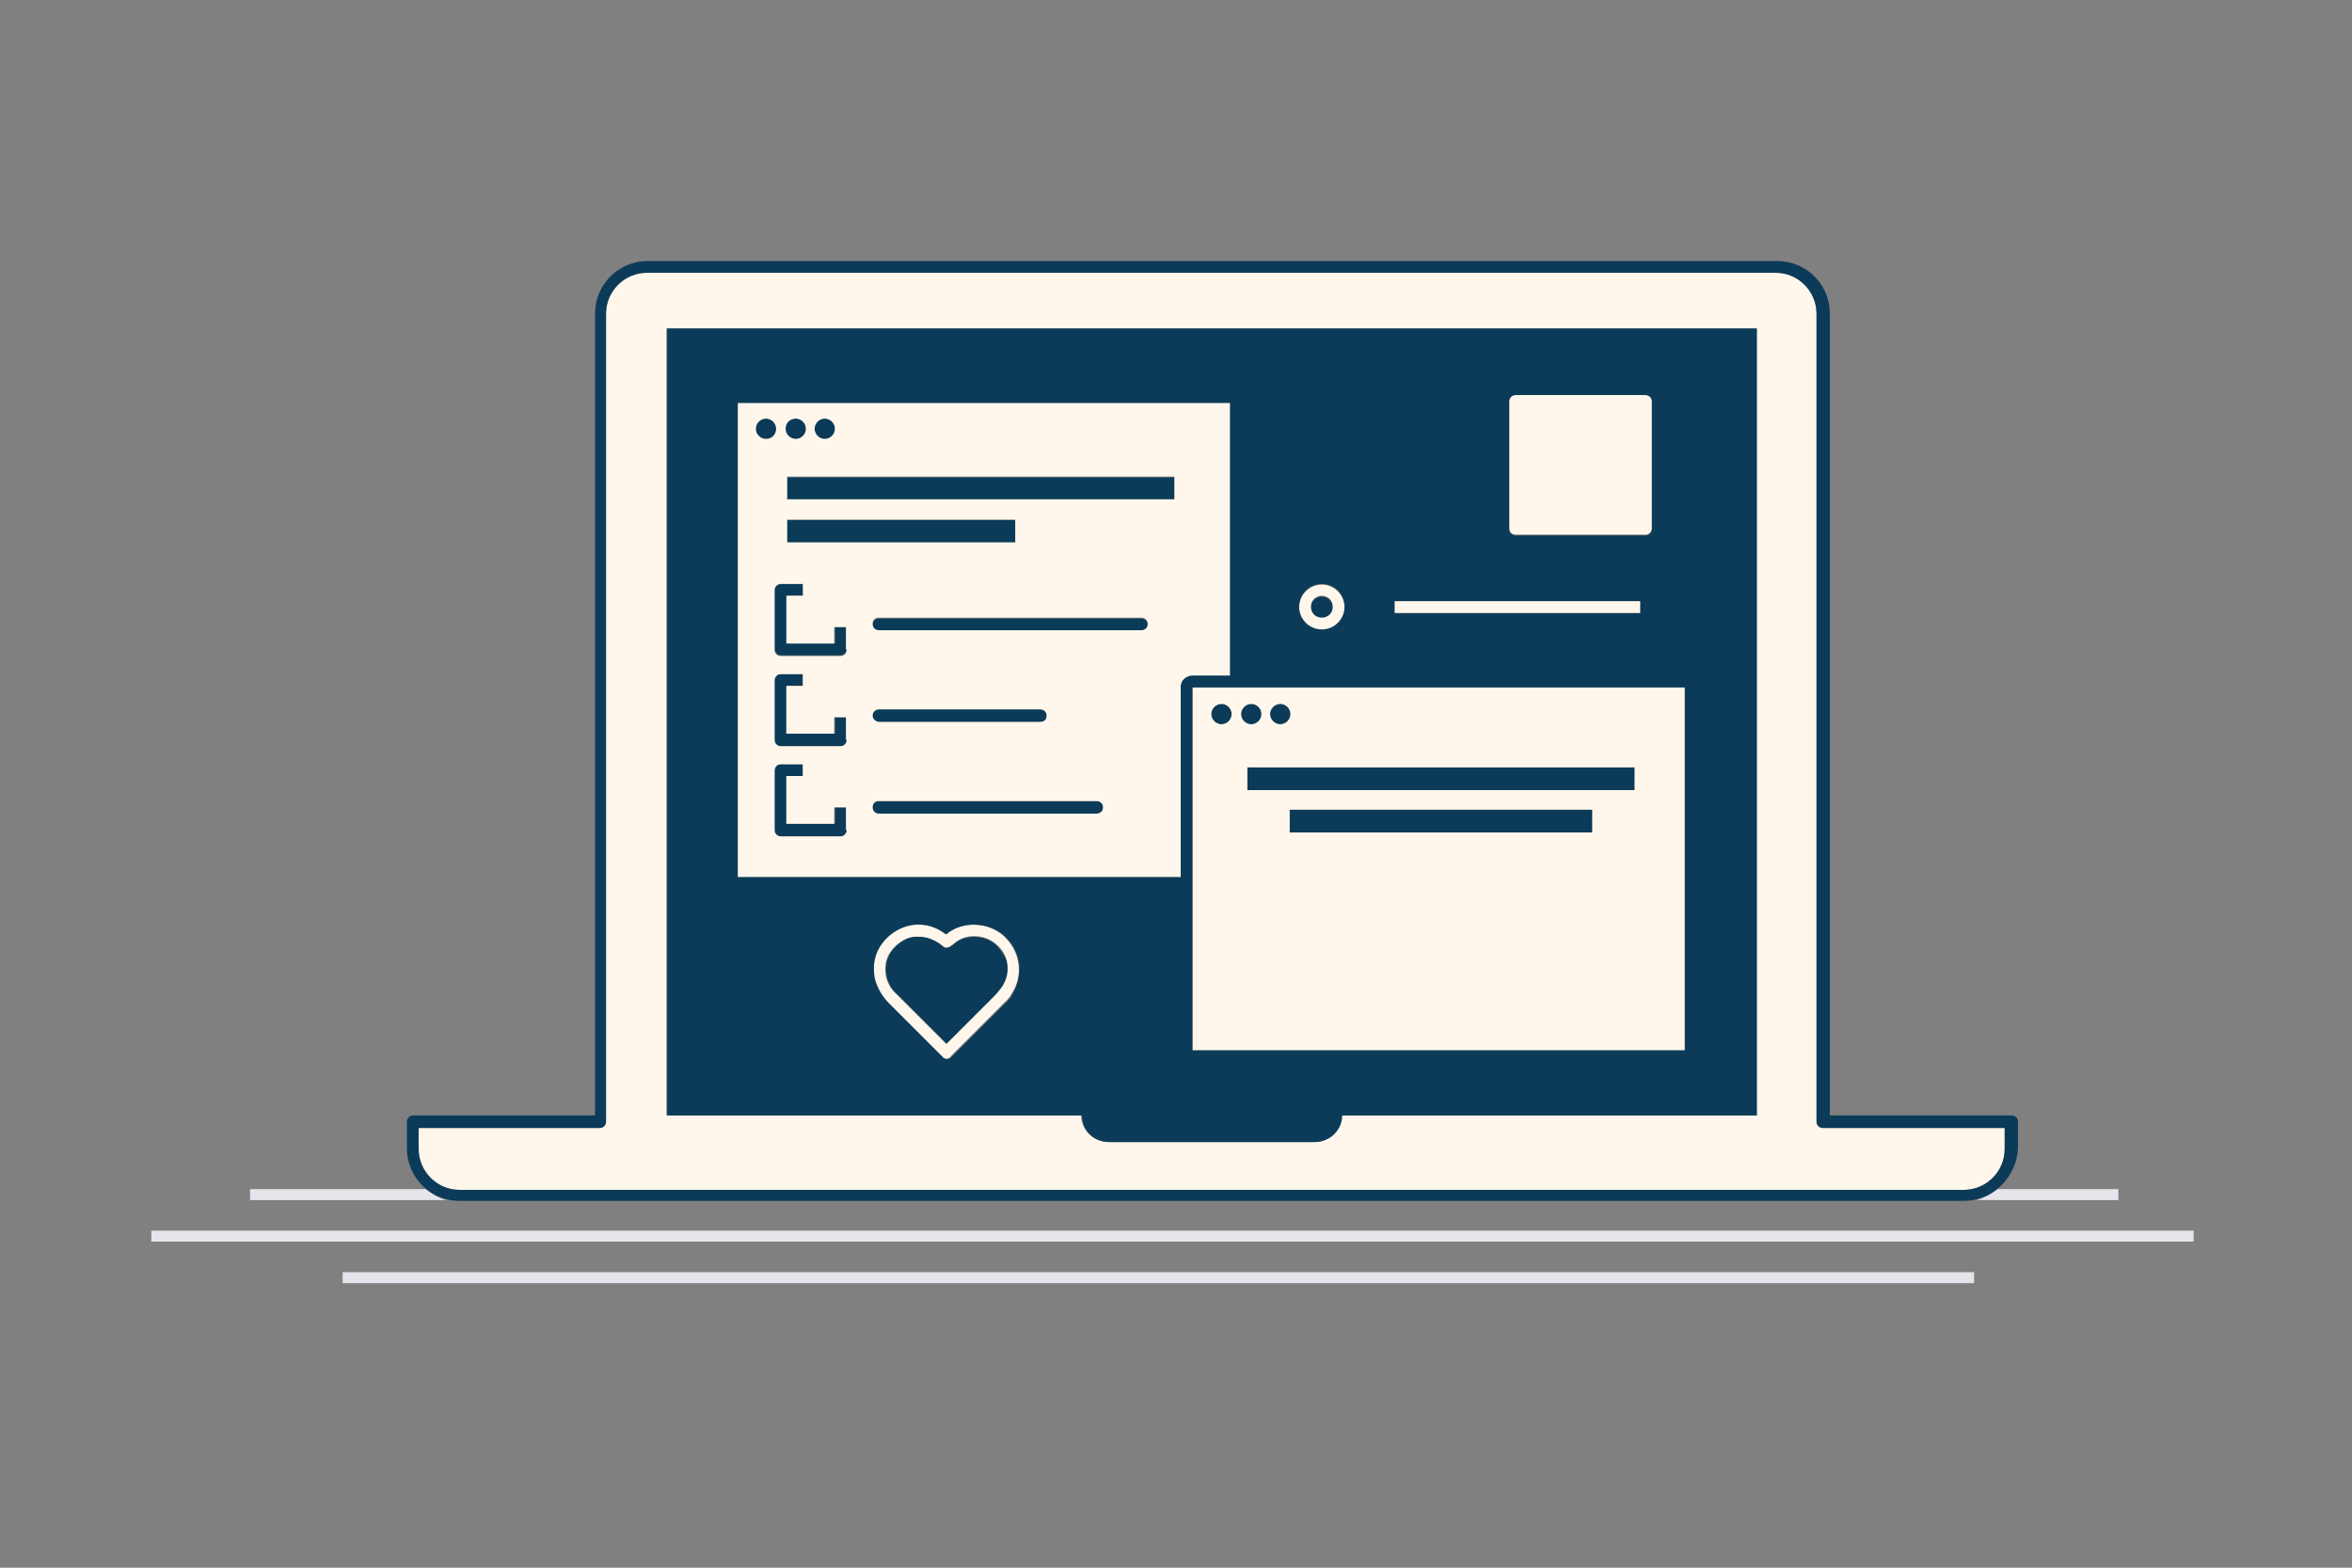 <?xml version="1.0" encoding="utf-8"?>
<!-- Generator: Adobe Illustrator 18.1.1, SVG Export Plug-In . SVG Version: 6.00 Build 0)  -->
<!DOCTYPE svg PUBLIC "-//W3C//DTD SVG 1.1//EN" "http://www.w3.org/Graphics/SVG/1.1/DTD/svg11.dtd">
<svg version="1.1" id="Validation_x5F_Check" xmlns="http://www.w3.org/2000/svg" xmlns:xlink="http://www.w3.org/1999/xlink"
	 x="0px" y="0px" width="300px" height="200px" viewBox="0 0 300 200" enable-background="new 0 0 300 200" xml:space="preserve">
<rect x="0" y="0" width="300" height="200" fill="#808080" stroke="none"/>
<path fill="#0B3B58" d="M112.1,92.1h20.6c0.4,0,0.8-0.3,0.8-0.8s-0.3-0.8-0.8-0.8h-20.6c-0.4,0-0.8,0.3-0.8,0.8
	S111.7,92.1,112.1,92.1z"/>
<rect x="100.4" y="60.9" fill="#0B3B58" width="49.4" height="2.9"/>
<rect x="100.4" y="66.3" fill="#0B3B58" width="29.1" height="2.9"/>
<path fill="#0B3B58" d="M106.4,105.1h-6.1V99h2.1v-1.5h-2.8c-0.4,0-0.8,0.3-0.8,0.8v7.6c0,0.4,0.3,0.8,0.8,0.8h7.6
	c0.4,0,0.8-0.3,0.8-0.8V103h-1.5V105.1z"/>
<path fill="#0B3B58" d="M106.4,93.6h-6.1v-6.1h2.1V86h-2.8c-0.4,0-0.8,0.3-0.8,0.8v7.6c0,0.4,0.3,0.8,0.8,0.8h7.6
	c0.4,0,0.8-0.3,0.8-0.8v-2.9h-1.5V93.6z"/>
<path fill="#0B3B58" d="M139.9,102.2h-27.8c-0.4,0-0.8,0.3-0.8,0.8s0.3,0.8,0.8,0.8h27.8c0.4,0,0.8-0.3,0.8-0.8
	S140.3,102.2,139.9,102.2z"/>
<path fill="#0B3B58" d="M145.6,78.9h-33.5c-0.4,0-0.8,0.3-0.8,0.8s0.3,0.8,0.8,0.8h33.5c0.4,0,0.8-0.3,0.8-0.8S146,78.9,145.6,78.9z
	"/>
<circle fill="#0B3B58" cx="97.7" cy="54.7" r="1.3"/>
<circle fill="#0B3B58" cx="105.2" cy="54.7" r="1.3"/>
<circle fill="#0B3B58" cx="101.5" cy="54.7" r="1.3"/>
<path fill="#0B3B58" d="M98.8,75.2v7.6c0,0.4,0.3,0.8,0.8,0.8h7.6c0.4,0,0.8-0.3,0.8-0.8V80h-1.5v2.1h-6.1V76h2.1v-1.5h-2.8
	C99.1,74.5,98.8,74.8,98.8,75.2z"/>
<rect x="19.3" y="157" fill="#E5E5EB" width="260.5" height="1.4"/>
<rect x="43.7" y="162.3" fill="#E5E5EB" width="208.1" height="1.4"/>
<path fill="#FFF7EC" d="M232.5,143.9c-0.4,0-0.8-0.3-0.8-0.8V40c0-2.8-2.3-5.2-5.2-5.2H82.5c-2.8,0-5.2,2.3-5.2,5.2v103.1
	c0,0.4-0.3,0.8-0.8,0.8H53.4v2.7c0,2.8,2.3,5.2,5.2,5.2h191.9c2.8,0,5.2-2.3,5.2-5.2v-2.7H232.5z M224,142.3c0.2,0-24.4,0-52.9,0
	c0,1.9-1.5,3.4-3.5,3.4h-26.2c-1.9,0-3.5-1.5-3.5-3.4c-28.4,0-52.9,0-52.9,0V41.9H224V142.3z"/>
<circle fill="#0B3B58" cx="163.3" cy="91.1" r="1.3"/>
<rect x="164.5" y="103.3" fill="#0B3B58" width="38.6" height="2.9"/>
<rect x="159.1" y="97.9" fill="#0B3B58" width="49.4" height="2.9"/>
<circle fill="#0B3B58" cx="159.6" cy="91.1" r="1.3"/>
<circle fill="#0B3B58" cx="155.8" cy="91.1" r="1.3"/>
<path fill="#E5E5EB" d="M54.3,151.7H31.9v1.4h25C55.9,152.8,55,152.3,54.3,151.7z"/>
<path fill="#E5E5EB" d="M254.8,151.7c-0.8,0.6-1.7,1.1-2.6,1.4h18v-1.4H254.8z"/>
<circle fill="#0B3B58" cx="168.6" cy="77.5" r="1.4"/>
<path fill="#FFF7EC" d="M94.1,51.4v60.5h56.6V87.6c0-0.8,0.6-1.4,1.4-1.4h4.8V51.4H94.1z M105.2,53.4c0.7,0,1.3,0.6,1.3,1.3
	s-0.6,1.3-1.3,1.3s-1.3-0.6-1.3-1.3S104.5,53.4,105.2,53.4z M101.5,53.4c0.7,0,1.3,0.6,1.3,1.3s-0.6,1.3-1.3,1.3
	c-0.7,0-1.3-0.6-1.3-1.3S100.7,53.4,101.5,53.4z M100.4,66.3h29.1v2.9h-29.1V66.3z M97.7,56c-0.7,0-1.3-0.6-1.3-1.3s0.6-1.3,1.3-1.3
	S99,54,99,54.7S98.5,56,97.7,56z M108,105.9c0,0.4-0.3,0.8-0.8,0.8h-7.6c-0.4,0-0.8-0.3-0.8-0.8v-7.6c0-0.4,0.3-0.8,0.8-0.8h2.8V99
	h-2.1v6.1h6.1V103h1.5V105.9z M108,94.4c0,0.4-0.3,0.8-0.8,0.8h-7.6c-0.4,0-0.8-0.3-0.8-0.8v-7.6c0-0.4,0.3-0.8,0.8-0.8h2.8v1.5
	h-2.1v6.1h6.1v-2.1h1.5V94.4z M108,82.9c0,0.4-0.3,0.8-0.8,0.8h-7.6c-0.4,0-0.8-0.3-0.8-0.8v-7.6c0-0.4,0.3-0.8,0.8-0.8h2.8V76h-2.1
	v6.1h6.1V80h1.5V82.9z M139.9,103.8h-27.8c-0.4,0-0.8-0.3-0.8-0.8s0.3-0.8,0.8-0.8h27.8c0.4,0,0.8,0.3,0.8,0.8
	S140.3,103.8,139.9,103.8z M111.3,91.3c0-0.4,0.3-0.8,0.8-0.8h20.6c0.4,0,0.8,0.3,0.8,0.8s-0.3,0.8-0.8,0.8h-20.6
	C111.7,92.1,111.3,91.7,111.3,91.3z M145.6,80.4h-33.5c-0.4,0-0.8-0.3-0.8-0.8s0.3-0.8,0.8-0.8h33.5c0.4,0,0.8,0.3,0.8,0.8
	S146,80.4,145.6,80.4z M149.8,63.7h-49.4v-2.9h49.4V63.7z"/>
<path fill="#FFF7EC" d="M152.1,87.7V134h62.8V87.7H152.1z M163.3,89.8c0.7,0,1.3,0.6,1.3,1.3s-0.6,1.3-1.3,1.3s-1.3-0.6-1.3-1.3
	S162.6,89.8,163.3,89.8z M155.8,92.4c-0.7,0-1.3-0.6-1.3-1.3s0.6-1.3,1.3-1.3s1.3,0.6,1.3,1.3S156.5,92.4,155.8,92.4z M158.3,91.1
	c0-0.7,0.6-1.3,1.3-1.3s1.3,0.6,1.3,1.3s-0.6,1.3-1.3,1.3S158.3,91.8,158.3,91.1z M203.1,106.2h-38.6v-2.9h38.6V106.2z M208.5,100.8
	h-49.4v-2.9h49.4V100.8z"/>
<path fill="#FFF7EC" d="M209.9,68.2h-16.6c-0.4,0-0.8-0.3-0.8-0.8V51.2c0-0.4,0.3-0.8,0.8-0.8h16.6c0.4,0,0.8,0.3,0.8,0.8v16.3
	C210.6,67.9,210.3,68.2,209.9,68.2z"/>
<path fill="#FFF7EC" d="M168.6,80.4c-1.6,0-2.9-1.3-2.9-2.9c0-1.6,1.3-2.9,2.9-2.9c1.6,0,2.9,1.3,2.9,2.9
	C171.6,79.1,170.2,80.4,168.6,80.4z M168.6,76c-0.8,0-1.4,0.6-1.4,1.4s0.6,1.4,1.4,1.4s1.4-0.6,1.4-1.4S169.4,76,168.6,76z"/>
<path fill="#0B3B58" d="M127,120.5c-1.4-1.2-3.6-1.3-5-0.3c-0.2,0.1-0.3,0.3-0.5,0.4l-0.3,0.2c-0.3,0.2-0.7,0.2-0.9,0
	c0,0-0.1-0.1-0.1-0.1c-0.9-0.8-1.8-1.2-2.9-1.2c-0.2,0-0.4,0-0.6,0c-0.9,0.1-1.6,0.5-2.3,1.1c-1.2,1.1-1.6,2.4-1.3,4
	c0.2,0.8,0.6,1.6,1.4,2.3l6.3,6.3l6.1-6.1c0.4-0.4,0.7-0.8,1-1.2c0.6-0.9,0.8-1.8,0.7-2.8C128.3,122.2,127.8,121.3,127,120.5z"/>
<path fill="#FFF7EC" d="M120.7,135.1C120.7,135.1,120.7,135.1,120.7,135.1c-0.3,0-0.5-0.1-0.6-0.3c0,0,0-0.1-0.1-0.1l-6.7-6.7
	c-0.9-0.9-1.5-2-1.8-3.1c-0.4-2.1,0.1-3.9,1.7-5.4c0.9-0.8,1.9-1.3,3.1-1.5c1.6-0.2,3,0.2,4.3,1.2c0.1-0.1,0.3-0.2,0.4-0.3
	c2-1.4,5-1.2,6.9,0.4c1.1,1,1.8,2.2,2,3.7c0.2,1.3-0.1,2.6-0.9,3.8c-0.3,0.6-0.8,1-1.2,1.4l-6.5,6.5
	C121.2,135,120.9,135.1,120.7,135.1z M117.2,119.5c-0.2,0-0.4,0-0.6,0c-0.9,0.1-1.6,0.5-2.3,1.1c-1.2,1.1-1.6,2.4-1.3,4
	c0.2,0.8,0.6,1.6,1.4,2.3l6.3,6.3l6.1-6.1c0.4-0.4,0.7-0.8,1-1.2c0.6-0.9,0.8-1.8,0.7-2.8c-0.1-1.1-0.6-2-1.5-2.7
	c-1.4-1.2-3.6-1.3-5-0.3c-0.2,0.1-0.3,0.3-0.5,0.4l-0.3,0.2c-0.3,0.2-0.7,0.2-0.9,0c0,0-0.1-0.1-0.1-0.1
	C119.2,119.9,118.3,119.5,117.2,119.5z"/>
<path fill="#0B3B58" d="M85.1,41.9v100.4c0,0,24.5,0,52.9,0c0,1.9,1.5,3.4,3.5,3.4h26.2c1.9,0,3.5-1.5,3.5-3.4c28.6,0,53.2,0,52.9,0
	V41.9H85.1z M192.5,51.2c0-0.4,0.3-0.8,0.8-0.8h16.6c0.4,0,0.8,0.3,0.8,0.8v16.3c0,0.4-0.3,0.8-0.8,0.8h-16.6
	c-0.4,0-0.8-0.3-0.8-0.8V51.2z M177.9,76.7h31.3v1.5h-31.3V76.7z M168.6,74.5c1.6,0,2.9,1.3,2.9,2.9c0,1.6-1.3,2.9-2.9,2.9
	c-1.6,0-2.9-1.3-2.9-2.9C165.7,75.8,167,74.5,168.6,74.5z M129.1,126.9c-0.3,0.6-0.8,1-1.2,1.4l-6.5,6.5c-0.1,0.1-0.4,0.3-0.6,0.3
	c0,0,0,0,0,0c-0.2,0-0.5-0.1-0.6-0.3c0,0,0-0.1-0.1-0.1l-6.7-6.7c-0.9-0.9-1.5-2-1.8-3.1c-0.4-2.1,0.1-3.9,1.7-5.4
	c0.9-0.8,1.9-1.3,3.1-1.5c1.6-0.2,3,0.2,4.3,1.2c0.1-0.1,0.3-0.2,0.4-0.3c2-1.4,5-1.2,6.9,0.4c1.1,1,1.8,2.2,2,3.7
	C130.1,124.4,129.8,125.7,129.1,126.9z M150.6,87.6v24.3H94.1V51.4h62.8v34.8h-4.8C151.3,86.2,150.6,86.8,150.6,87.6z M214.9,134
	h-62.8V87.7h62.8V134z"/>
<rect x="177.9" y="76.7" fill="#FFF7EC" width="31.3" height="1.5"/>
<path fill="#0B3B58" d="M250.5,153.2H58.6c-3.7,0-6.7-3-6.7-6.7v-3.4c0-0.4,0.3-0.8,0.8-0.8h23.2V40c0-3.7,3-6.7,6.7-6.7h144.1
	c3.7,0,6.7,3,6.7,6.7v102.3h23.2c0.4,0,0.8,0.3,0.8,0.8v3.4C257.2,150.2,254.2,153.2,250.5,153.2z M53.4,143.9v2.7
	c0,2.8,2.3,5.2,5.2,5.2h191.9c2.8,0,5.2-2.3,5.2-5.2v-2.7h-23.2c-0.4,0-0.8-0.3-0.8-0.8V40c0-2.8-2.3-5.2-5.2-5.2H82.5
	c-2.8,0-5.2,2.3-5.2,5.2v103.1c0,0.4-0.3,0.8-0.8,0.8H53.4z"/>
</svg>
